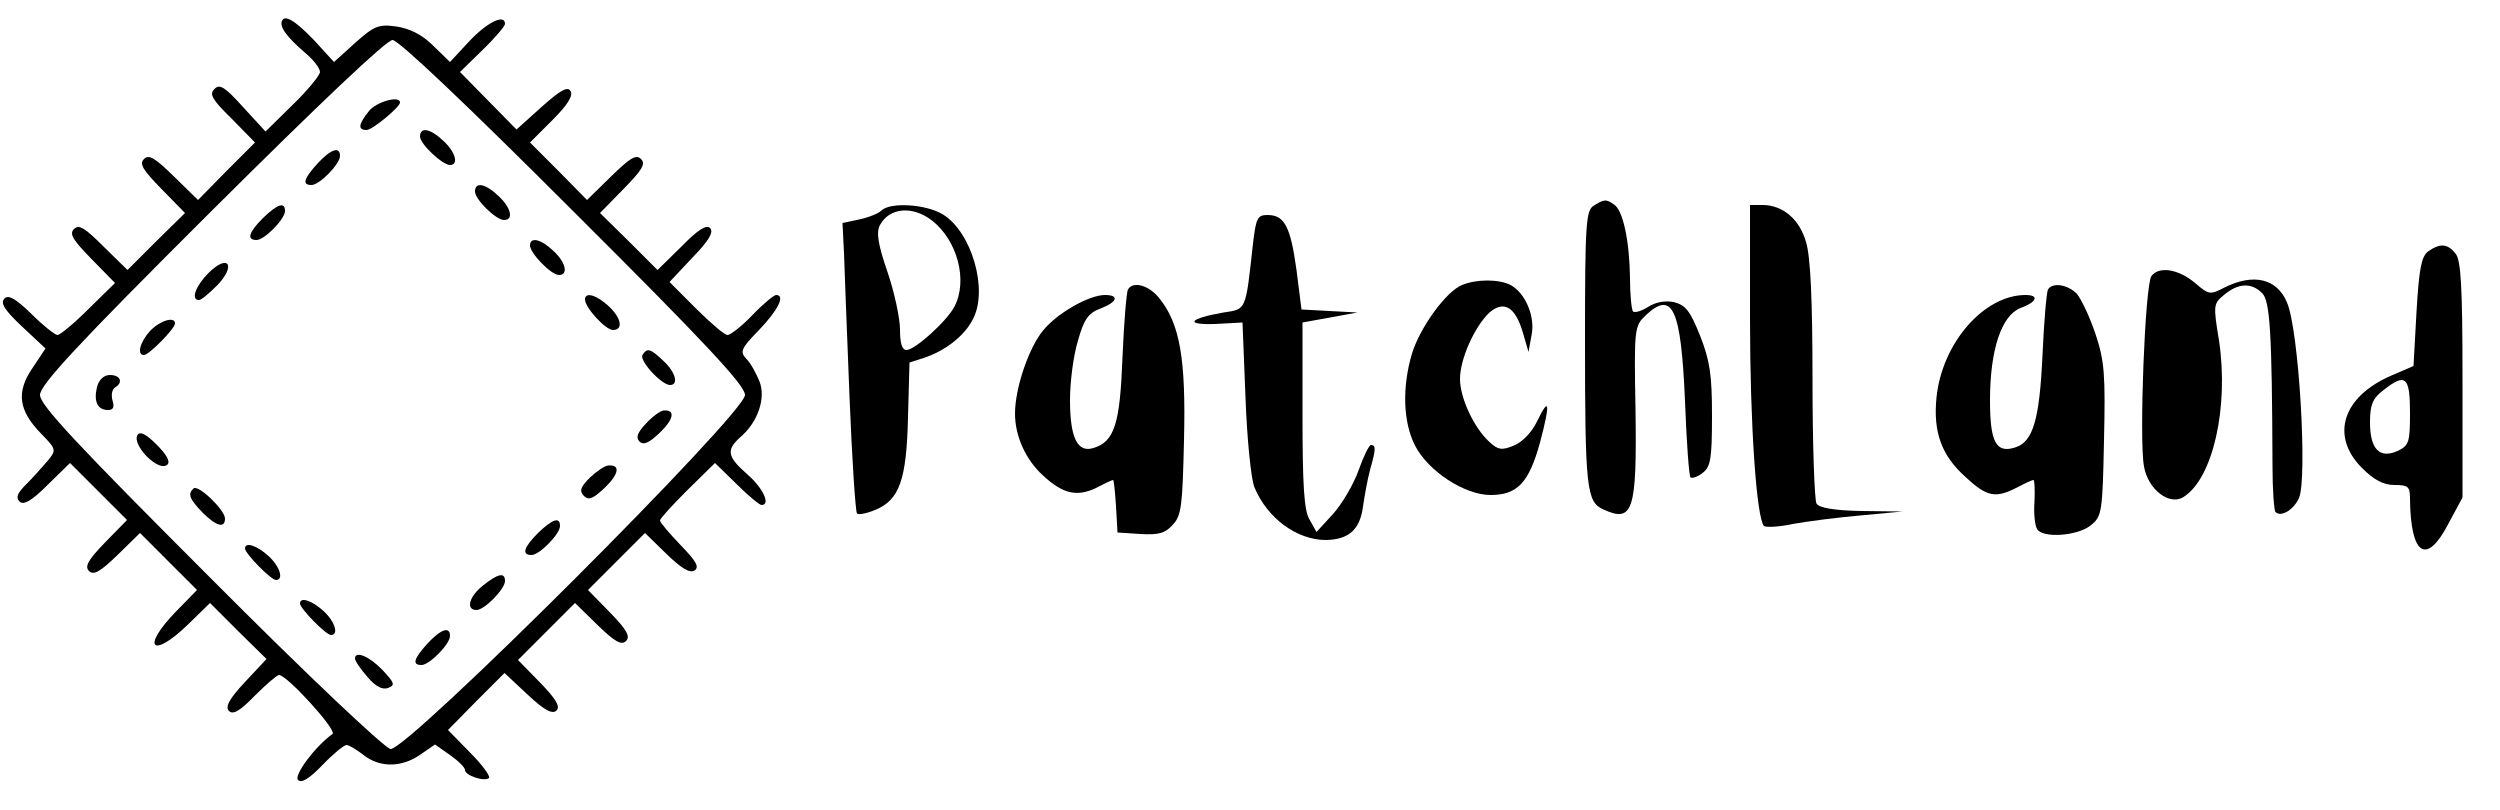 <?xml version="1.0" standalone="no"?>
<!DOCTYPE svg PUBLIC "-//W3C//DTD SVG 20010904//EN"
 "http://www.w3.org/TR/2001/REC-SVG-20010904/DTD/svg10.dtd">
<svg version="1.0" xmlns="http://www.w3.org/2000/svg"
 width="500pt" height="162pt" viewBox="0 0 500 162"
 preserveAspectRatio="xMidYMid meet">

<g transform="translate(0,162) scale(0.1,-0.1)"
fill="#000000" stroke="none">
<path d="M565 1580 c-8 -12 7 -33 48 -68 15 -13 27 -29 27 -36 0 -6 -24 -36
-54 -65 l-55 -54 -45 49 c-36 40 -47 47 -57 36 -11 -10 -5 -21 34 -59 l47 -48
-57 -57 -57 -58 -48 47 c-38 37 -50 45 -60 35 -10 -10 -2 -22 35 -60 l47 -48
-58 -57 -57 -57 -48 47 c-37 37 -49 45 -59 35 -10 -10 -2 -22 35 -60 l47 -48
-53 -52 c-29 -29 -57 -52 -62 -52 -5 0 -29 19 -52 42 -32 31 -46 39 -54 31 -9
-9 0 -23 35 -56 l47 -44 -26 -39 c-33 -48 -28 -85 17 -131 31 -32 31 -33 13
-55 -11 -13 -30 -34 -43 -47 -17 -17 -21 -26 -13 -34 8 -8 24 1 56 33 l45 44
57 -57 57 -57 -44 -45 c-34 -35 -41 -48 -32 -57 9 -9 22 -2 57 32 l45 44 57
-57 57 -57 -42 -43 c-71 -73 -48 -96 25 -25 l43 42 56 -56 57 -56 -43 -46
c-32 -34 -40 -50 -32 -58 8 -8 22 0 52 31 22 22 44 41 48 41 16 0 117 -111
107 -118 -35 -25 -78 -83 -69 -92 7 -7 23 3 49 30 21 22 43 40 48 40 5 0 20
-9 34 -20 33 -26 77 -25 114 1 l29 20 30 -21 c17 -12 30 -25 30 -30 0 -11 39
-24 48 -16 3 4 -14 27 -38 51 l-44 45 56 57 57 57 46 -43 c34 -32 50 -40 58
-32 8 8 -1 23 -33 56 l-44 45 57 57 57 57 45 -44 c35 -34 48 -41 57 -32 9 9 2
22 -32 57 l-44 45 57 57 57 57 42 -41 c30 -29 47 -40 57 -34 10 7 4 18 -28 51
-22 23 -41 45 -41 49 0 4 25 31 55 61 l55 54 43 -42 c23 -23 46 -42 50 -42 19
0 3 34 -28 61 -41 36 -43 49 -14 75 35 30 51 78 38 111 -6 15 -17 36 -26 45
-14 15 -11 21 26 59 38 40 52 69 33 69 -4 0 -26 -18 -47 -40 -21 -22 -44 -40
-50 -40 -6 0 -34 24 -63 53 l-53 53 46 49 c33 34 43 51 35 59 -7 7 -24 -3 -57
-37 l-48 -47 -57 57 -58 57 47 48 c37 38 45 50 35 60 -10 10 -22 2 -60 -35
l-48 -47 -57 58 -57 57 45 45 c30 30 42 49 36 58 -6 10 -21 1 -58 -32 l-50
-45 -56 57 -57 58 45 44 c25 24 45 48 45 52 0 21 -35 4 -71 -34 l-39 -42 -34
33 c-22 22 -47 34 -73 38 -36 5 -45 1 -83 -33 l-42 -38 -22 24 c-45 51 -74 72
-81 60z m582 -383 c268 -267 343 -348 343 -367 0 -37 -677 -713 -709 -708 -12
2 -167 148 -361 343 -268 268 -340 345 -340 365 0 20 72 98 343 368 216 215
350 342 362 342 12 0 146 -127 362 -343z"/>
<path d="M738 1398 c-21 -26 -23 -38 -5 -38 12 0 67 46 67 55 0 15 -48 1 -62
-17z"/>
<path d="M840 1347 c0 -15 45 -57 60 -57 18 0 11 26 -13 48 -26 25 -47 29 -47
9z"/>
<path d="M635 1293 c-28 -31 -31 -43 -12 -43 16 0 57 42 57 58 0 20 -18 14
-45 -15z"/>
<path d="M950 1237 c0 -16 42 -57 58 -57 20 0 14 25 -11 48 -26 25 -47 29 -47
9z"/>
<path d="M526 1184 c-29 -29 -33 -44 -13 -44 16 0 57 42 57 58 0 19 -15 14
-44 -14z"/>
<path d="M1060 1129 c0 -15 42 -59 58 -59 19 0 14 25 -11 48 -25 24 -47 29
-47 11z"/>
<path d="M417 1074 c-26 -26 -36 -54 -19 -54 5 0 21 14 37 30 38 40 21 63 -18
24z"/>
<path d="M1170 1021 c0 -16 41 -61 56 -61 21 0 17 24 -9 48 -24 22 -47 29 -47
13z"/>
<path d="M300 958 c-20 -22 -27 -48 -12 -48 10 0 62 53 62 63 0 15 -30 6 -50
-15z"/>
<path d="M1285 910 c-7 -11 38 -60 55 -60 18 0 11 26 -13 48 -26 25 -33 27
-42 12z"/>
<path d="M194 846 c-7 -29 1 -46 22 -46 11 0 13 6 9 19 -3 11 -1 22 5 26 17
10 11 25 -10 25 -12 0 -22 -9 -26 -24z"/>
<path d="M1292 773 c-17 -18 -21 -28 -13 -36 8 -8 19 -3 41 18 28 27 31 46 7
44 -7 -1 -22 -12 -35 -26z"/>
<path d="M275 750 c-12 -20 43 -76 60 -59 6 6 -2 20 -22 40 -21 21 -33 27 -38
19z"/>
<path d="M1180 665 c-19 -19 -22 -27 -12 -37 9 -9 18 -6 42 17 28 27 31 46 7
44 -7 0 -23 -11 -37 -24z"/>
<path d="M387 643 c-12 -11 -8 -21 18 -48 28 -28 45 -32 45 -12 0 17 -54 69
-63 60z"/>
<path d="M1076 554 c-29 -29 -33 -44 -13 -44 16 0 57 42 57 58 0 19 -15 14
-44 -14z"/>
<path d="M490 523 c0 -10 52 -63 62 -63 16 0 8 27 -15 48 -23 21 -47 29 -47
15z"/>
<path d="M966 449 c-28 -22 -35 -49 -13 -49 16 0 57 42 57 58 0 18 -14 15 -44
-9z"/>
<path d="M600 413 c0 -10 52 -63 62 -63 16 0 8 27 -15 48 -23 21 -47 29 -47
15z"/>
<path d="M855 333 c-28 -31 -31 -43 -12 -43 16 0 57 42 57 58 0 20 -18 14 -45
-15z"/>
<path d="M710 303 c0 -5 11 -21 25 -37 16 -19 30 -26 41 -22 15 6 13 10 -11
36 -27 28 -55 39 -55 23z"/>
<path d="M3188 1209 c-16 -9 -18 -33 -18 -267 0 -300 3 -326 37 -341 59 -27
67 -3 64 200 -3 162 -2 167 20 188 54 51 71 15 79 -171 3 -81 8 -150 11 -153
3 -2 14 1 24 9 16 12 19 27 19 114 0 82 -4 110 -24 161 -20 50 -29 61 -53 67
-17 3 -36 0 -51 -10 -13 -8 -26 -12 -30 -9 -3 4 -6 34 -6 67 -1 74 -14 136
-32 147 -16 11 -19 11 -40 -2z"/>
<path d="M1763 1199 c-6 -6 -26 -14 -45 -18 l-33 -7 3 -60 c1 -32 6 -162 11
-287 5 -126 12 -231 15 -234 3 -3 19 0 36 7 49 20 63 60 66 185 l3 110 28 9
c43 14 82 44 99 78 31 59 -3 174 -60 209 -34 21 -106 25 -123 8z m101 -20 c51
-40 72 -120 45 -172 -15 -29 -79 -87 -96 -87 -9 0 -13 14 -13 41 0 22 -11 74
-25 115 -19 55 -23 80 -15 94 19 35 65 39 104 9z"/>
<path d="M3500 983 c0 -212 13 -399 28 -415 4 -3 30 -2 57 4 28 5 88 13 135
17 l85 8 -82 1 c-53 1 -85 6 -90 15 -4 6 -8 118 -8 247 0 160 -4 248 -13 276
-13 46 -47 74 -87 74 l-25 0 0 -227z"/>
<path d="M2506 1133 c-15 -136 -13 -131 -59 -138 -69 -12 -79 -25 -17 -23 l55
3 6 -150 c3 -83 11 -163 18 -180 26 -62 85 -105 143 -105 46 1 68 21 74 67 3
21 9 54 14 73 12 42 12 50 2 50 -4 0 -15 -23 -25 -51 -10 -28 -33 -67 -51 -87
l-33 -36 -14 25 c-11 18 -14 70 -14 209 l0 185 55 10 55 10 -56 3 -56 3 -10
79 c-12 87 -24 110 -58 110 -20 0 -23 -6 -29 -57z"/>
<path d="M4856 1117 c-13 -10 -18 -34 -23 -121 l-6 -108 -44 -19 c-98 -42
-123 -121 -59 -185 24 -24 43 -34 65 -34 27 0 31 -3 31 -27 1 -114 33 -135 77
-50 l28 52 0 236 c0 185 -3 239 -14 252 -16 20 -31 21 -55 4z m-36 -322 c0
-60 -2 -66 -25 -77 -36 -16 -55 4 -55 57 0 35 5 48 26 64 45 36 54 28 54 -44z"/>
<path d="M4303 1068 c-13 -16 -25 -329 -15 -381 8 -46 51 -79 79 -61 59 37 91
180 71 313 -12 72 -11 74 11 92 28 23 54 24 75 3 16 -15 20 -77 21 -346 0 -47
3 -89 6 -92 11 -11 36 4 47 28 17 39 0 335 -24 391 -20 48 -67 59 -125 30 -29
-15 -31 -15 -60 10 -33 27 -71 33 -86 13z"/>
<path d="M2924 1050 c-32 -13 -84 -85 -100 -137 -20 -67 -18 -137 6 -184 26
-51 99 -99 151 -99 54 0 77 25 99 105 21 79 19 94 -6 42 -10 -21 -29 -41 -46
-48 -24 -10 -32 -9 -49 7 -31 28 -59 88 -59 126 0 41 30 106 59 133 29 25 52
11 67 -41 l11 -38 6 33 c8 37 -12 85 -42 101 -23 12 -68 12 -97 0z"/>
<path d="M2256 1041 c-3 -4 -8 -65 -11 -135 -5 -134 -16 -169 -58 -182 -32
-10 -47 20 -47 96 0 37 7 90 16 119 12 43 21 55 45 64 34 13 38 27 9 27 -32 0
-95 -36 -123 -70 -29 -34 -57 -116 -57 -167 0 -45 21 -92 56 -124 40 -37 68
-43 106 -25 17 9 32 16 34 16 2 0 4 -24 6 -52 l3 -53 46 -3 c36 -2 49 1 65 19
17 18 19 39 22 169 4 161 -8 232 -49 283 -20 26 -53 36 -63 18z"/>
<path d="M4096 1041 c-3 -5 -8 -64 -11 -131 -6 -130 -19 -174 -55 -185 -38
-12 -50 11 -50 94 0 102 23 170 61 185 33 12 38 26 10 26 -83 0 -167 -96 -178
-205 -7 -69 10 -116 58 -159 43 -40 60 -43 103 -21 15 8 30 15 33 15 2 0 3
-19 2 -43 -2 -24 1 -48 5 -55 11 -19 81 -14 107 7 23 18 24 26 27 170 3 132 1
159 -17 213 -11 33 -28 69 -37 80 -18 19 -49 24 -58 9z"/>
</g>
</svg>
